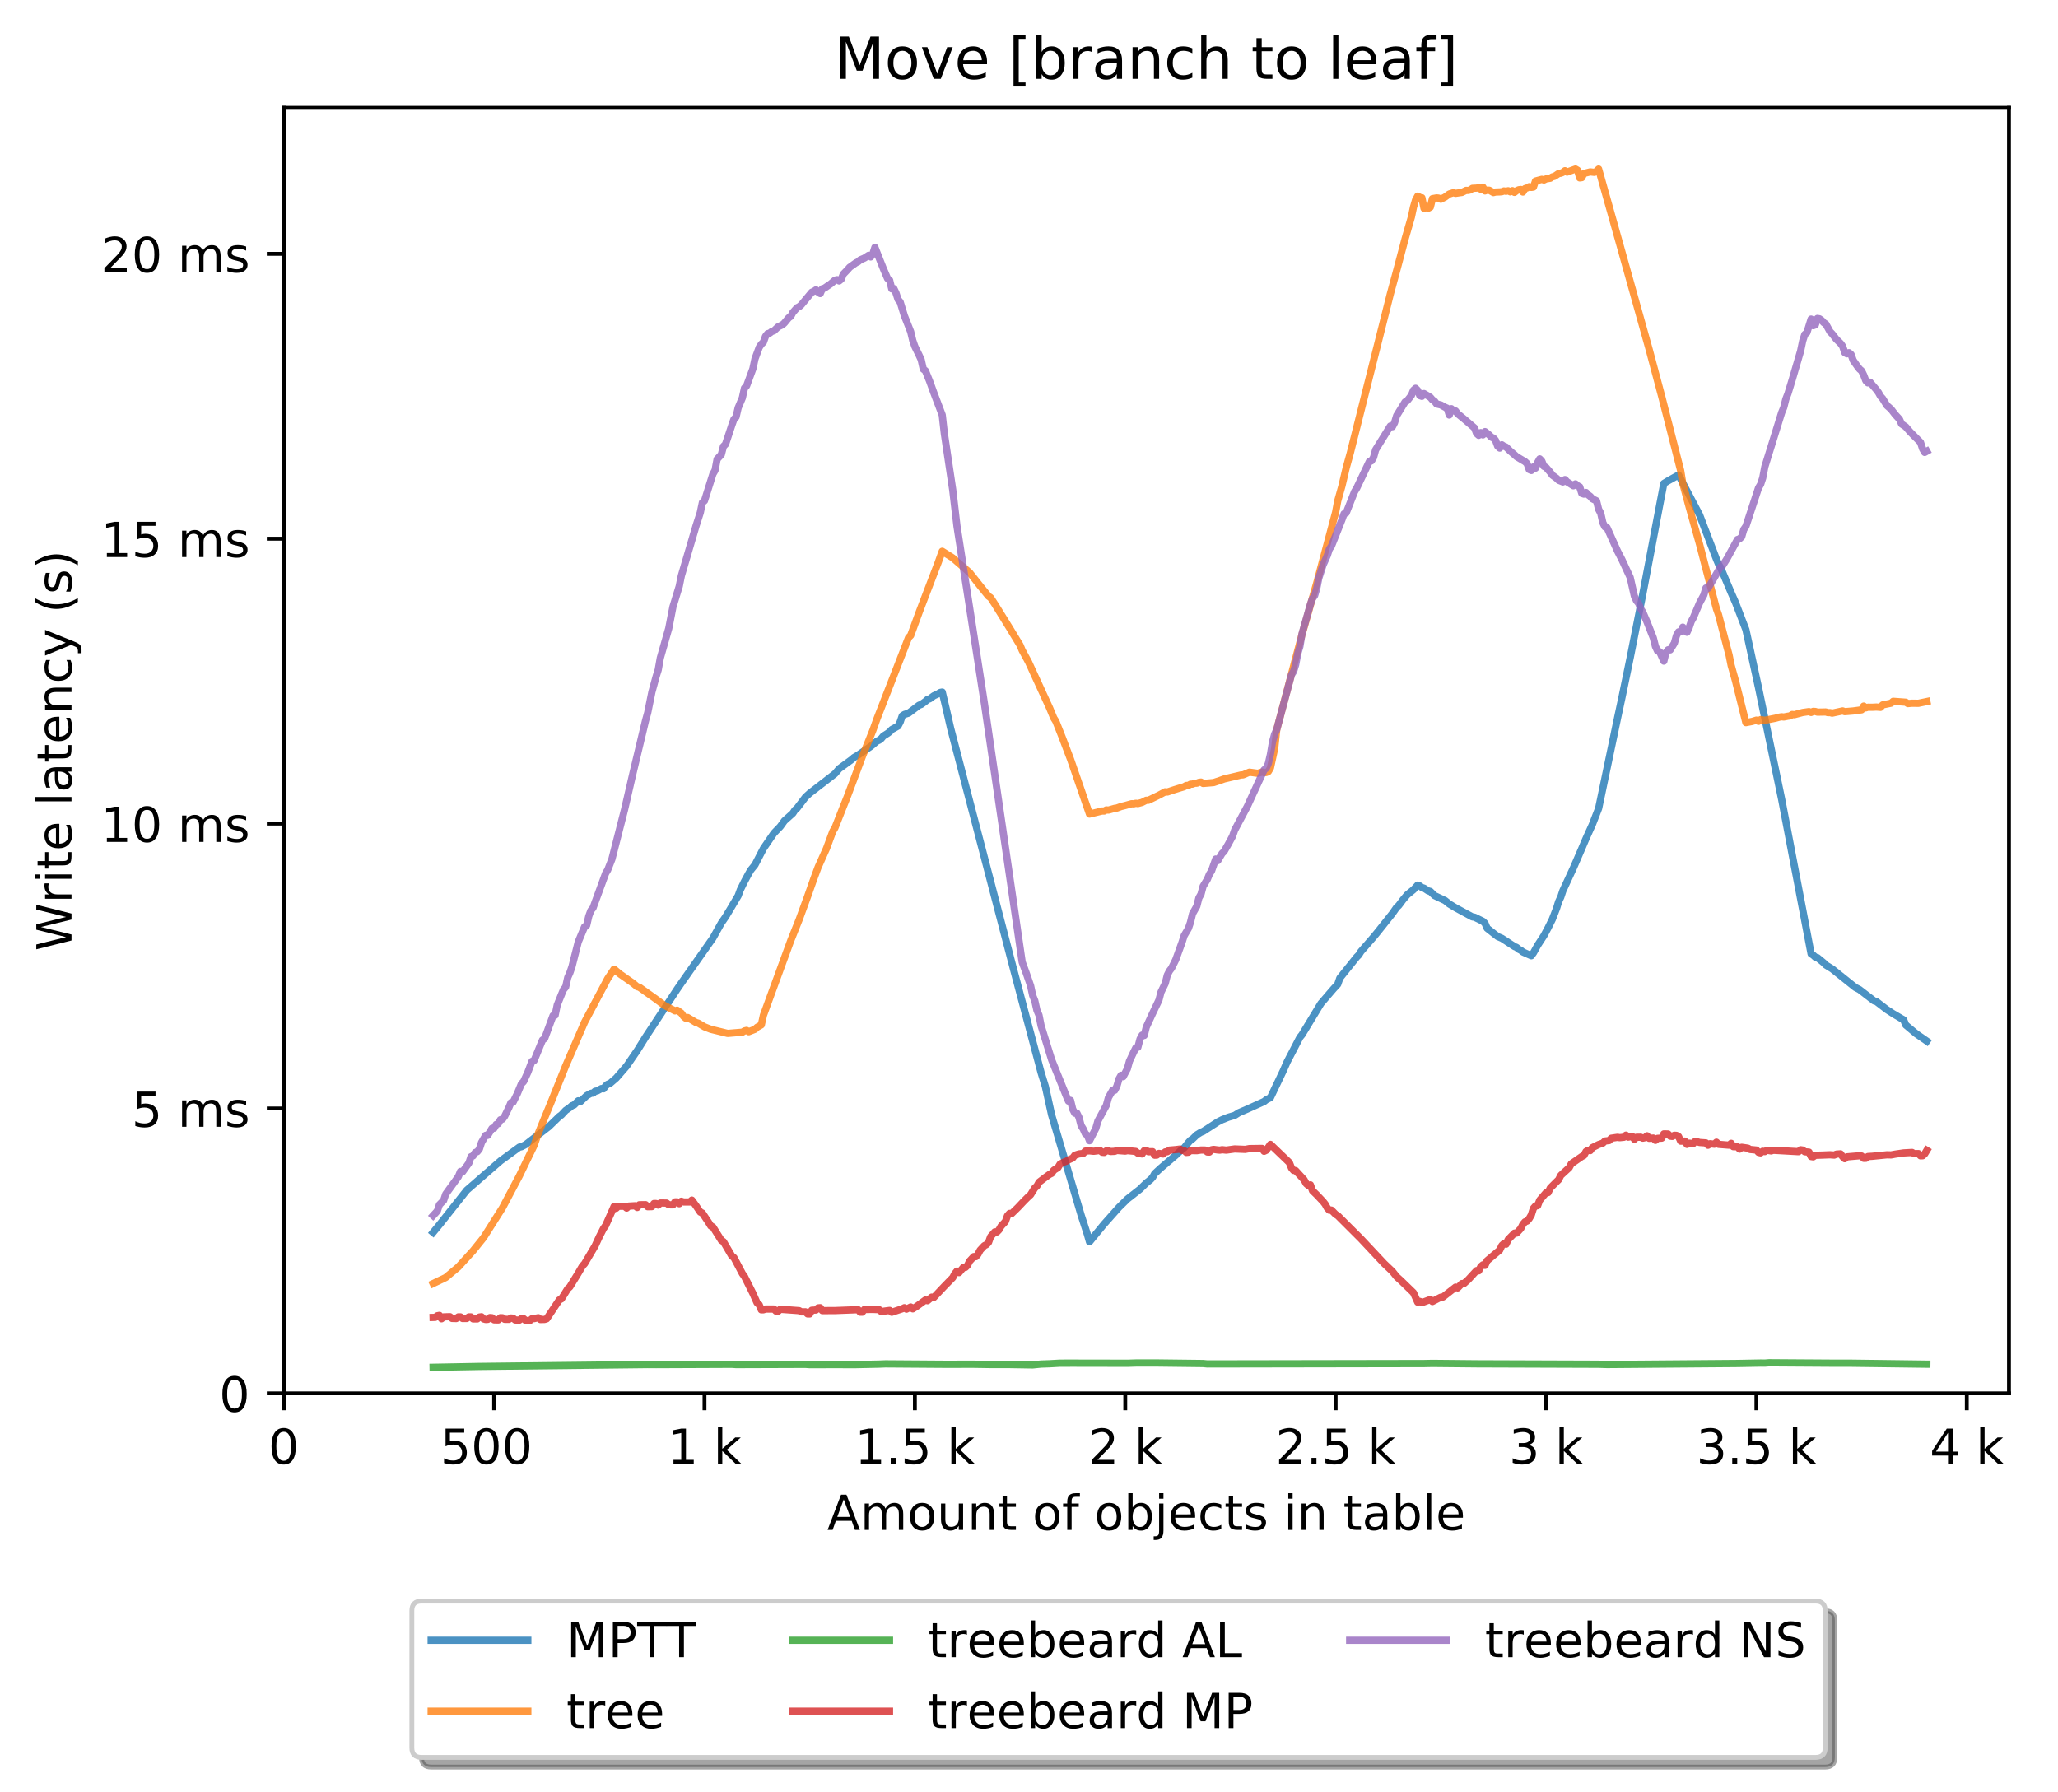 <?xml version="1.0" encoding="utf-8" standalone="no"?>
<!DOCTYPE svg PUBLIC "-//W3C//DTD SVG 1.1//EN"
  "http://www.w3.org/Graphics/SVG/1.1/DTD/svg11.dtd">
<!-- Created with matplotlib (http://matplotlib.org/) -->
<svg height="371pt" version="1.1" viewBox="0 0 426 371" width="426pt" xmlns="http://www.w3.org/2000/svg" xmlns:xlink="http://www.w3.org/1999/xlink">
 <defs>
  <style type="text/css">
*{stroke-linecap:butt;stroke-linejoin:round;}
  </style>
 </defs>
 <g id="figure_1">
  <g id="patch_1">
   <path d="M 0 371.002 
L 426.551 371.002 
L 426.551 0 
L 0 0 
z
" style="fill:#ffffff;"/>
  </g>
  <g id="axes_1">
   <g id="patch_2">
    <path d="M 58.731 288.43 
L 415.851 288.43 
L 415.851 22.318 
L 58.731 22.318 
z
" style="fill:#ffffff;"/>
   </g>
   <g id="matplotlib.axis_1">
    <g id="xtick_1">
     <g id="line2d_1">
      <defs>
       <path d="M 0 0 
L 0 3.5 
" id="mba23ac40eb" style="stroke:#000000;stroke-width:0.8;"/>
      </defs>
      <g>
       <use style="stroke:#000000;stroke-width:0.8;" x="58.731" xlink:href="#mba23ac40eb" y="288.43"/>
      </g>
     </g>
     <g id="text_1">
      <!-- 0 -->
      <defs>
       <path d="M 31.781 66.406 
Q 24.172 66.406 20.328 58.906 
Q 16.5 51.422 16.5 36.375 
Q 16.5 21.391 20.328 13.891 
Q 24.172 6.391 31.781 6.391 
Q 39.453 6.391 43.281 13.891 
Q 47.125 21.391 47.125 36.375 
Q 47.125 51.422 43.281 58.906 
Q 39.453 66.406 31.781 66.406 
z
M 31.781 74.219 
Q 44.047 74.219 50.516 64.516 
Q 56.984 54.828 56.984 36.375 
Q 56.984 17.969 50.516 8.266 
Q 44.047 -1.422 31.781 -1.422 
Q 19.531 -1.422 13.062 8.266 
Q 6.594 17.969 6.594 36.375 
Q 6.594 54.828 13.062 64.516 
Q 19.531 74.219 31.781 74.219 
z
" id="DejaVuSans-30"/>
      </defs>
      <g transform="translate(55.55 303.029)scale(0.1 -0.1)">
       <use xlink:href="#DejaVuSans-30"/>
      </g>
     </g>
    </g>
    <g id="xtick_2">
     <g id="line2d_2">
      <g>
       <use style="stroke:#000000;stroke-width:0.8;" x="102.28" xlink:href="#mba23ac40eb" y="288.43"/>
      </g>
     </g>
     <g id="text_2">
      <!-- 500  -->
      <defs>
       <path d="M 10.797 72.906 
L 49.516 72.906 
L 49.516 64.594 
L 19.828 64.594 
L 19.828 46.734 
Q 21.969 47.469 24.109 47.828 
Q 26.266 48.188 28.422 48.188 
Q 40.625 48.188 47.75 41.5 
Q 54.891 34.812 54.891 23.391 
Q 54.891 11.625 47.562 5.094 
Q 40.234 -1.422 26.906 -1.422 
Q 22.312 -1.422 17.547 -0.641 
Q 12.797 0.141 7.719 1.703 
L 7.719 11.625 
Q 12.109 9.234 16.797 8.062 
Q 21.484 6.891 26.703 6.891 
Q 35.156 6.891 40.078 11.328 
Q 45.016 15.766 45.016 23.391 
Q 45.016 31 40.078 35.438 
Q 35.156 39.891 26.703 39.891 
Q 22.75 39.891 18.812 39.016 
Q 14.891 38.141 10.797 36.281 
z
" id="DejaVuSans-35"/>
       <path id="DejaVuSans-20"/>
      </defs>
      <g transform="translate(91.147 303.029)scale(0.1 -0.1)">
       <use xlink:href="#DejaVuSans-35"/>
       <use x="63.623" xlink:href="#DejaVuSans-30"/>
       <use x="127.246" xlink:href="#DejaVuSans-30"/>
       <use x="190.869" xlink:href="#DejaVuSans-20"/>
      </g>
     </g>
    </g>
    <g id="xtick_3">
     <g id="line2d_3">
      <g>
       <use style="stroke:#000000;stroke-width:0.8;" x="145.828" xlink:href="#mba23ac40eb" y="288.43"/>
      </g>
     </g>
     <g id="text_3">
      <!-- 1 k -->
      <defs>
       <path d="M 12.406 8.297 
L 28.516 8.297 
L 28.516 63.922 
L 10.984 60.406 
L 10.984 69.391 
L 28.422 72.906 
L 38.281 72.906 
L 38.281 8.297 
L 54.391 8.297 
L 54.391 0 
L 12.406 0 
z
" id="DejaVuSans-31"/>
       <path d="M 9.078 75.984 
L 18.109 75.984 
L 18.109 31.109 
L 44.922 54.688 
L 56.391 54.688 
L 27.391 29.109 
L 57.625 0 
L 45.906 0 
L 18.109 26.703 
L 18.109 0 
L 9.078 0 
z
" id="DejaVuSans-6b"/>
      </defs>
      <g transform="translate(138.163 303.029)scale(0.1 -0.1)">
       <use xlink:href="#DejaVuSans-31"/>
       <use x="63.623" xlink:href="#DejaVuSans-20"/>
       <use x="95.41" xlink:href="#DejaVuSans-6b"/>
      </g>
     </g>
    </g>
    <g id="xtick_4">
     <g id="line2d_4">
      <g>
       <use style="stroke:#000000;stroke-width:0.8;" x="189.377" xlink:href="#mba23ac40eb" y="288.43"/>
      </g>
     </g>
     <g id="text_4">
      <!-- 1.5 k -->
      <defs>
       <path d="M 10.688 12.406 
L 21 12.406 
L 21 0 
L 10.688 0 
z
" id="DejaVuSans-2e"/>
      </defs>
      <g transform="translate(176.941 303.029)scale(0.1 -0.1)">
       <use xlink:href="#DejaVuSans-31"/>
       <use x="63.623" xlink:href="#DejaVuSans-2e"/>
       <use x="95.41" xlink:href="#DejaVuSans-35"/>
       <use x="159.033" xlink:href="#DejaVuSans-20"/>
       <use x="190.82" xlink:href="#DejaVuSans-6b"/>
      </g>
     </g>
    </g>
    <g id="xtick_5">
     <g id="line2d_5">
      <g>
       <use style="stroke:#000000;stroke-width:0.8;" x="232.926" xlink:href="#mba23ac40eb" y="288.43"/>
      </g>
     </g>
     <g id="text_5">
      <!-- 2 k -->
      <defs>
       <path d="M 19.188 8.297 
L 53.609 8.297 
L 53.609 0 
L 7.328 0 
L 7.328 8.297 
Q 12.938 14.109 22.625 23.891 
Q 32.328 33.688 34.812 36.531 
Q 39.547 41.844 41.422 45.531 
Q 43.312 49.219 43.312 52.781 
Q 43.312 58.594 39.234 62.25 
Q 35.156 65.922 28.609 65.922 
Q 23.969 65.922 18.812 64.312 
Q 13.672 62.703 7.812 59.422 
L 7.812 69.391 
Q 13.766 71.781 18.938 73 
Q 24.125 74.219 28.422 74.219 
Q 39.75 74.219 46.484 68.547 
Q 53.219 62.891 53.219 53.422 
Q 53.219 48.922 51.531 44.891 
Q 49.859 40.875 45.406 35.406 
Q 44.188 33.984 37.641 27.219 
Q 31.109 20.453 19.188 8.297 
z
" id="DejaVuSans-32"/>
      </defs>
      <g transform="translate(225.26 303.029)scale(0.1 -0.1)">
       <use xlink:href="#DejaVuSans-32"/>
       <use x="63.623" xlink:href="#DejaVuSans-20"/>
       <use x="95.41" xlink:href="#DejaVuSans-6b"/>
      </g>
     </g>
    </g>
    <g id="xtick_6">
     <g id="line2d_6">
      <g>
       <use style="stroke:#000000;stroke-width:0.8;" x="276.474" xlink:href="#mba23ac40eb" y="288.43"/>
      </g>
     </g>
     <g id="text_6">
      <!-- 2.5 k -->
      <g transform="translate(264.038 303.029)scale(0.1 -0.1)">
       <use xlink:href="#DejaVuSans-32"/>
       <use x="63.623" xlink:href="#DejaVuSans-2e"/>
       <use x="95.41" xlink:href="#DejaVuSans-35"/>
       <use x="159.033" xlink:href="#DejaVuSans-20"/>
       <use x="190.82" xlink:href="#DejaVuSans-6b"/>
      </g>
     </g>
    </g>
    <g id="xtick_7">
     <g id="line2d_7">
      <g>
       <use style="stroke:#000000;stroke-width:0.8;" x="320.023" xlink:href="#mba23ac40eb" y="288.43"/>
      </g>
     </g>
     <g id="text_7">
      <!-- 3 k -->
      <defs>
       <path d="M 40.578 39.312 
Q 47.656 37.797 51.625 33 
Q 55.609 28.219 55.609 21.188 
Q 55.609 10.406 48.188 4.484 
Q 40.766 -1.422 27.094 -1.422 
Q 22.516 -1.422 17.656 -0.516 
Q 12.797 0.391 7.625 2.203 
L 7.625 11.719 
Q 11.719 9.328 16.594 8.109 
Q 21.484 6.891 26.812 6.891 
Q 36.078 6.891 40.938 10.547 
Q 45.797 14.203 45.797 21.188 
Q 45.797 27.641 41.281 31.266 
Q 36.766 34.906 28.719 34.906 
L 20.219 34.906 
L 20.219 43.016 
L 29.109 43.016 
Q 36.375 43.016 40.234 45.922 
Q 44.094 48.828 44.094 54.297 
Q 44.094 59.906 40.109 62.906 
Q 36.141 65.922 28.719 65.922 
Q 24.656 65.922 20.016 65.031 
Q 15.375 64.156 9.812 62.312 
L 9.812 71.094 
Q 15.438 72.656 20.344 73.438 
Q 25.25 74.219 29.594 74.219 
Q 40.828 74.219 47.359 69.109 
Q 53.906 64.016 53.906 55.328 
Q 53.906 49.266 50.438 45.094 
Q 46.969 40.922 40.578 39.312 
z
" id="DejaVuSans-33"/>
      </defs>
      <g transform="translate(312.357 303.029)scale(0.1 -0.1)">
       <use xlink:href="#DejaVuSans-33"/>
       <use x="63.623" xlink:href="#DejaVuSans-20"/>
       <use x="95.41" xlink:href="#DejaVuSans-6b"/>
      </g>
     </g>
    </g>
    <g id="xtick_8">
     <g id="line2d_8">
      <g>
       <use style="stroke:#000000;stroke-width:0.8;" x="363.571" xlink:href="#mba23ac40eb" y="288.43"/>
      </g>
     </g>
     <g id="text_8">
      <!-- 3.5 k -->
      <g transform="translate(351.135 303.029)scale(0.1 -0.1)">
       <use xlink:href="#DejaVuSans-33"/>
       <use x="63.623" xlink:href="#DejaVuSans-2e"/>
       <use x="95.41" xlink:href="#DejaVuSans-35"/>
       <use x="159.033" xlink:href="#DejaVuSans-20"/>
       <use x="190.82" xlink:href="#DejaVuSans-6b"/>
      </g>
     </g>
    </g>
    <g id="xtick_9">
     <g id="line2d_9">
      <g>
       <use style="stroke:#000000;stroke-width:0.8;" x="407.12" xlink:href="#mba23ac40eb" y="288.43"/>
      </g>
     </g>
     <g id="text_9">
      <!-- 4 k -->
      <defs>
       <path d="M 37.797 64.312 
L 12.891 25.391 
L 37.797 25.391 
z
M 35.203 72.906 
L 47.609 72.906 
L 47.609 25.391 
L 58.016 25.391 
L 58.016 17.188 
L 47.609 17.188 
L 47.609 0 
L 37.797 0 
L 37.797 17.188 
L 4.891 17.188 
L 4.891 26.703 
z
" id="DejaVuSans-34"/>
      </defs>
      <g transform="translate(399.454 303.029)scale(0.1 -0.1)">
       <use xlink:href="#DejaVuSans-34"/>
       <use x="63.623" xlink:href="#DejaVuSans-20"/>
       <use x="95.41" xlink:href="#DejaVuSans-6b"/>
      </g>
     </g>
    </g>
    <g id="text_10">
     <!-- Amount of objects in table -->
     <defs>
      <path d="M 34.188 63.188 
L 20.797 26.906 
L 47.609 26.906 
z
M 28.609 72.906 
L 39.797 72.906 
L 67.578 0 
L 57.328 0 
L 50.688 18.703 
L 17.828 18.703 
L 11.188 0 
L 0.781 0 
z
" id="DejaVuSans-41"/>
      <path d="M 52 44.188 
Q 55.375 50.25 60.062 53.125 
Q 64.75 56 71.094 56 
Q 79.641 56 84.281 50.016 
Q 88.922 44.047 88.922 33.016 
L 88.922 0 
L 79.891 0 
L 79.891 32.719 
Q 79.891 40.578 77.094 44.375 
Q 74.312 48.188 68.609 48.188 
Q 61.625 48.188 57.562 43.547 
Q 53.516 38.922 53.516 30.906 
L 53.516 0 
L 44.484 0 
L 44.484 32.719 
Q 44.484 40.625 41.703 44.406 
Q 38.922 48.188 33.109 48.188 
Q 26.219 48.188 22.156 43.531 
Q 18.109 38.875 18.109 30.906 
L 18.109 0 
L 9.078 0 
L 9.078 54.688 
L 18.109 54.688 
L 18.109 46.188 
Q 21.188 51.219 25.484 53.609 
Q 29.781 56 35.688 56 
Q 41.656 56 45.828 52.969 
Q 50 49.953 52 44.188 
z
" id="DejaVuSans-6d"/>
      <path d="M 30.609 48.391 
Q 23.391 48.391 19.188 42.75 
Q 14.984 37.109 14.984 27.297 
Q 14.984 17.484 19.156 11.844 
Q 23.344 6.203 30.609 6.203 
Q 37.797 6.203 41.984 11.859 
Q 46.188 17.531 46.188 27.297 
Q 46.188 37.016 41.984 42.703 
Q 37.797 48.391 30.609 48.391 
z
M 30.609 56 
Q 42.328 56 49.016 48.375 
Q 55.719 40.766 55.719 27.297 
Q 55.719 13.875 49.016 6.219 
Q 42.328 -1.422 30.609 -1.422 
Q 18.844 -1.422 12.172 6.219 
Q 5.516 13.875 5.516 27.297 
Q 5.516 40.766 12.172 48.375 
Q 18.844 56 30.609 56 
z
" id="DejaVuSans-6f"/>
      <path d="M 8.5 21.578 
L 8.5 54.688 
L 17.484 54.688 
L 17.484 21.922 
Q 17.484 14.156 20.5 10.266 
Q 23.531 6.391 29.594 6.391 
Q 36.859 6.391 41.078 11.031 
Q 45.312 15.672 45.312 23.688 
L 45.312 54.688 
L 54.297 54.688 
L 54.297 0 
L 45.312 0 
L 45.312 8.406 
Q 42.047 3.422 37.719 1 
Q 33.406 -1.422 27.688 -1.422 
Q 18.266 -1.422 13.375 4.438 
Q 8.5 10.297 8.5 21.578 
z
M 31.109 56 
z
" id="DejaVuSans-75"/>
      <path d="M 54.891 33.016 
L 54.891 0 
L 45.906 0 
L 45.906 32.719 
Q 45.906 40.484 42.875 44.328 
Q 39.844 48.188 33.797 48.188 
Q 26.516 48.188 22.312 43.547 
Q 18.109 38.922 18.109 30.906 
L 18.109 0 
L 9.078 0 
L 9.078 54.688 
L 18.109 54.688 
L 18.109 46.188 
Q 21.344 51.125 25.703 53.562 
Q 30.078 56 35.797 56 
Q 45.219 56 50.047 50.172 
Q 54.891 44.344 54.891 33.016 
z
" id="DejaVuSans-6e"/>
      <path d="M 18.312 70.219 
L 18.312 54.688 
L 36.812 54.688 
L 36.812 47.703 
L 18.312 47.703 
L 18.312 18.016 
Q 18.312 11.328 20.141 9.422 
Q 21.969 7.516 27.594 7.516 
L 36.812 7.516 
L 36.812 0 
L 27.594 0 
Q 17.188 0 13.234 3.875 
Q 9.281 7.766 9.281 18.016 
L 9.281 47.703 
L 2.688 47.703 
L 2.688 54.688 
L 9.281 54.688 
L 9.281 70.219 
z
" id="DejaVuSans-74"/>
      <path d="M 37.109 75.984 
L 37.109 68.5 
L 28.516 68.5 
Q 23.688 68.5 21.797 66.547 
Q 19.922 64.594 19.922 59.516 
L 19.922 54.688 
L 34.719 54.688 
L 34.719 47.703 
L 19.922 47.703 
L 19.922 0 
L 10.891 0 
L 10.891 47.703 
L 2.297 47.703 
L 2.297 54.688 
L 10.891 54.688 
L 10.891 58.5 
Q 10.891 67.625 15.141 71.797 
Q 19.391 75.984 28.609 75.984 
z
" id="DejaVuSans-66"/>
      <path d="M 48.688 27.297 
Q 48.688 37.203 44.609 42.844 
Q 40.531 48.484 33.406 48.484 
Q 26.266 48.484 22.188 42.844 
Q 18.109 37.203 18.109 27.297 
Q 18.109 17.391 22.188 11.75 
Q 26.266 6.109 33.406 6.109 
Q 40.531 6.109 44.609 11.75 
Q 48.688 17.391 48.688 27.297 
z
M 18.109 46.391 
Q 20.953 51.266 25.266 53.625 
Q 29.594 56 35.594 56 
Q 45.562 56 51.781 48.094 
Q 58.016 40.188 58.016 27.297 
Q 58.016 14.406 51.781 6.484 
Q 45.562 -1.422 35.594 -1.422 
Q 29.594 -1.422 25.266 0.953 
Q 20.953 3.328 18.109 8.203 
L 18.109 0 
L 9.078 0 
L 9.078 75.984 
L 18.109 75.984 
z
" id="DejaVuSans-62"/>
      <path d="M 9.422 54.688 
L 18.406 54.688 
L 18.406 -0.984 
Q 18.406 -11.422 14.422 -16.109 
Q 10.453 -20.797 1.609 -20.797 
L -1.812 -20.797 
L -1.812 -13.188 
L 0.594 -13.188 
Q 5.719 -13.188 7.562 -10.812 
Q 9.422 -8.453 9.422 -0.984 
z
M 9.422 75.984 
L 18.406 75.984 
L 18.406 64.594 
L 9.422 64.594 
z
" id="DejaVuSans-6a"/>
      <path d="M 56.203 29.594 
L 56.203 25.203 
L 14.891 25.203 
Q 15.484 15.922 20.484 11.062 
Q 25.484 6.203 34.422 6.203 
Q 39.594 6.203 44.453 7.469 
Q 49.312 8.734 54.109 11.281 
L 54.109 2.781 
Q 49.266 0.734 44.188 -0.344 
Q 39.109 -1.422 33.891 -1.422 
Q 20.797 -1.422 13.156 6.188 
Q 5.516 13.812 5.516 26.812 
Q 5.516 40.234 12.766 48.109 
Q 20.016 56 32.328 56 
Q 43.359 56 49.781 48.891 
Q 56.203 41.797 56.203 29.594 
z
M 47.219 32.234 
Q 47.125 39.594 43.094 43.984 
Q 39.062 48.391 32.422 48.391 
Q 24.906 48.391 20.391 44.141 
Q 15.875 39.891 15.188 32.172 
z
" id="DejaVuSans-65"/>
      <path d="M 48.781 52.594 
L 48.781 44.188 
Q 44.969 46.297 41.141 47.344 
Q 37.312 48.391 33.406 48.391 
Q 24.656 48.391 19.812 42.844 
Q 14.984 37.312 14.984 27.297 
Q 14.984 17.281 19.812 11.734 
Q 24.656 6.203 33.406 6.203 
Q 37.312 6.203 41.141 7.25 
Q 44.969 8.297 48.781 10.406 
L 48.781 2.094 
Q 45.016 0.344 40.984 -0.531 
Q 36.969 -1.422 32.422 -1.422 
Q 20.062 -1.422 12.781 6.344 
Q 5.516 14.109 5.516 27.297 
Q 5.516 40.672 12.859 48.328 
Q 20.219 56 33.016 56 
Q 37.156 56 41.109 55.141 
Q 45.062 54.297 48.781 52.594 
z
" id="DejaVuSans-63"/>
      <path d="M 44.281 53.078 
L 44.281 44.578 
Q 40.484 46.531 36.375 47.5 
Q 32.281 48.484 27.875 48.484 
Q 21.188 48.484 17.844 46.438 
Q 14.5 44.391 14.5 40.281 
Q 14.5 37.156 16.891 35.375 
Q 19.281 33.594 26.516 31.984 
L 29.594 31.297 
Q 39.156 29.25 43.188 25.516 
Q 47.219 21.781 47.219 15.094 
Q 47.219 7.469 41.188 3.016 
Q 35.156 -1.422 24.609 -1.422 
Q 20.219 -1.422 15.453 -0.562 
Q 10.688 0.297 5.422 2 
L 5.422 11.281 
Q 10.406 8.688 15.234 7.391 
Q 20.062 6.109 24.812 6.109 
Q 31.156 6.109 34.562 8.281 
Q 37.984 10.453 37.984 14.406 
Q 37.984 18.062 35.516 20.016 
Q 33.062 21.969 24.703 23.781 
L 21.578 24.516 
Q 13.234 26.266 9.516 29.906 
Q 5.812 33.547 5.812 39.891 
Q 5.812 47.609 11.281 51.797 
Q 16.75 56 26.812 56 
Q 31.781 56 36.172 55.266 
Q 40.578 54.547 44.281 53.078 
z
" id="DejaVuSans-73"/>
      <path d="M 9.422 54.688 
L 18.406 54.688 
L 18.406 0 
L 9.422 0 
z
M 9.422 75.984 
L 18.406 75.984 
L 18.406 64.594 
L 9.422 64.594 
z
" id="DejaVuSans-69"/>
      <path d="M 34.281 27.484 
Q 23.391 27.484 19.188 25 
Q 14.984 22.516 14.984 16.5 
Q 14.984 11.719 18.141 8.906 
Q 21.297 6.109 26.703 6.109 
Q 34.188 6.109 38.703 11.406 
Q 43.219 16.703 43.219 25.484 
L 43.219 27.484 
z
M 52.203 31.203 
L 52.203 0 
L 43.219 0 
L 43.219 8.297 
Q 40.141 3.328 35.547 0.953 
Q 30.953 -1.422 24.312 -1.422 
Q 15.922 -1.422 10.953 3.297 
Q 6 8.016 6 15.922 
Q 6 25.141 12.172 29.828 
Q 18.359 34.516 30.609 34.516 
L 43.219 34.516 
L 43.219 35.406 
Q 43.219 41.609 39.141 45 
Q 35.062 48.391 27.688 48.391 
Q 23 48.391 18.547 47.266 
Q 14.109 46.141 10.016 43.891 
L 10.016 52.203 
Q 14.938 54.109 19.578 55.047 
Q 24.219 56 28.609 56 
Q 40.484 56 46.344 49.844 
Q 52.203 43.703 52.203 31.203 
z
" id="DejaVuSans-61"/>
      <path d="M 9.422 75.984 
L 18.406 75.984 
L 18.406 0 
L 9.422 0 
z
" id="DejaVuSans-6c"/>
     </defs>
     <g transform="translate(171.233 316.707)scale(0.1 -0.1)">
      <use xlink:href="#DejaVuSans-41"/>
      <use x="68.408" xlink:href="#DejaVuSans-6d"/>
      <use x="165.82" xlink:href="#DejaVuSans-6f"/>
      <use x="227.002" xlink:href="#DejaVuSans-75"/>
      <use x="290.381" xlink:href="#DejaVuSans-6e"/>
      <use x="353.76" xlink:href="#DejaVuSans-74"/>
      <use x="392.969" xlink:href="#DejaVuSans-20"/>
      <use x="424.756" xlink:href="#DejaVuSans-6f"/>
      <use x="485.938" xlink:href="#DejaVuSans-66"/>
      <use x="521.143" xlink:href="#DejaVuSans-20"/>
      <use x="552.93" xlink:href="#DejaVuSans-6f"/>
      <use x="614.111" xlink:href="#DejaVuSans-62"/>
      <use x="677.588" xlink:href="#DejaVuSans-6a"/>
      <use x="705.371" xlink:href="#DejaVuSans-65"/>
      <use x="766.895" xlink:href="#DejaVuSans-63"/>
      <use x="821.875" xlink:href="#DejaVuSans-74"/>
      <use x="861.084" xlink:href="#DejaVuSans-73"/>
      <use x="913.184" xlink:href="#DejaVuSans-20"/>
      <use x="944.971" xlink:href="#DejaVuSans-69"/>
      <use x="972.754" xlink:href="#DejaVuSans-6e"/>
      <use x="1036.133" xlink:href="#DejaVuSans-20"/>
      <use x="1067.92" xlink:href="#DejaVuSans-74"/>
      <use x="1107.129" xlink:href="#DejaVuSans-61"/>
      <use x="1168.408" xlink:href="#DejaVuSans-62"/>
      <use x="1231.885" xlink:href="#DejaVuSans-6c"/>
      <use x="1259.668" xlink:href="#DejaVuSans-65"/>
     </g>
    </g>
   </g>
   <g id="matplotlib.axis_2">
    <g id="ytick_1">
     <g id="line2d_10">
      <defs>
       <path d="M 0 0 
L -3.5 0 
" id="m2c98d6085d" style="stroke:#000000;stroke-width:0.8;"/>
      </defs>
      <g>
       <use style="stroke:#000000;stroke-width:0.8;" x="58.731" xlink:href="#m2c98d6085d" y="288.43"/>
      </g>
     </g>
     <g id="text_11">
      <!-- 0 -->
      <g transform="translate(45.369 292.229)scale(0.1 -0.1)">
       <use xlink:href="#DejaVuSans-30"/>
      </g>
     </g>
    </g>
    <g id="ytick_2">
     <g id="line2d_11">
      <g>
       <use style="stroke:#000000;stroke-width:0.8;" x="58.731" xlink:href="#m2c98d6085d" y="229.459"/>
      </g>
     </g>
     <g id="text_12">
      <!-- 5 ms -->
      <g transform="translate(27.241 233.258)scale(0.1 -0.1)">
       <use xlink:href="#DejaVuSans-35"/>
       <use x="63.623" xlink:href="#DejaVuSans-20"/>
       <use x="95.41" xlink:href="#DejaVuSans-6d"/>
       <use x="192.822" xlink:href="#DejaVuSans-73"/>
      </g>
     </g>
    </g>
    <g id="ytick_3">
     <g id="line2d_12">
      <g>
       <use style="stroke:#000000;stroke-width:0.8;" x="58.731" xlink:href="#m2c98d6085d" y="170.487"/>
      </g>
     </g>
     <g id="text_13">
      <!-- 10 ms -->
      <g transform="translate(20.878 174.286)scale(0.1 -0.1)">
       <use xlink:href="#DejaVuSans-31"/>
       <use x="63.623" xlink:href="#DejaVuSans-30"/>
       <use x="127.246" xlink:href="#DejaVuSans-20"/>
       <use x="159.033" xlink:href="#DejaVuSans-6d"/>
       <use x="256.445" xlink:href="#DejaVuSans-73"/>
      </g>
     </g>
    </g>
    <g id="ytick_4">
     <g id="line2d_13">
      <g>
       <use style="stroke:#000000;stroke-width:0.8;" x="58.731" xlink:href="#m2c98d6085d" y="111.515"/>
      </g>
     </g>
     <g id="text_14">
      <!-- 15 ms -->
      <g transform="translate(20.878 115.315)scale(0.1 -0.1)">
       <use xlink:href="#DejaVuSans-31"/>
       <use x="63.623" xlink:href="#DejaVuSans-35"/>
       <use x="127.246" xlink:href="#DejaVuSans-20"/>
       <use x="159.033" xlink:href="#DejaVuSans-6d"/>
       <use x="256.445" xlink:href="#DejaVuSans-73"/>
      </g>
     </g>
    </g>
    <g id="ytick_5">
     <g id="line2d_14">
      <g>
       <use style="stroke:#000000;stroke-width:0.8;" x="58.731" xlink:href="#m2c98d6085d" y="52.544"/>
      </g>
     </g>
     <g id="text_15">
      <!-- 20 ms -->
      <g transform="translate(20.878 56.343)scale(0.1 -0.1)">
       <use xlink:href="#DejaVuSans-32"/>
       <use x="63.623" xlink:href="#DejaVuSans-30"/>
       <use x="127.246" xlink:href="#DejaVuSans-20"/>
       <use x="159.033" xlink:href="#DejaVuSans-6d"/>
       <use x="256.445" xlink:href="#DejaVuSans-73"/>
      </g>
     </g>
    </g>
    <g id="text_16">
     <!-- Write latency (s) -->
     <defs>
      <path d="M 3.328 72.906 
L 13.281 72.906 
L 28.609 11.281 
L 43.891 72.906 
L 54.984 72.906 
L 70.312 11.281 
L 85.594 72.906 
L 95.609 72.906 
L 77.297 0 
L 64.891 0 
L 49.516 63.281 
L 33.984 0 
L 21.578 0 
z
" id="DejaVuSans-57"/>
      <path d="M 41.109 46.297 
Q 39.594 47.172 37.812 47.578 
Q 36.031 48 33.891 48 
Q 26.266 48 22.188 43.047 
Q 18.109 38.094 18.109 28.812 
L 18.109 0 
L 9.078 0 
L 9.078 54.688 
L 18.109 54.688 
L 18.109 46.188 
Q 20.953 51.172 25.484 53.578 
Q 30.031 56 36.531 56 
Q 37.453 56 38.578 55.875 
Q 39.703 55.766 41.062 55.516 
z
" id="DejaVuSans-72"/>
      <path d="M 32.172 -5.078 
Q 28.375 -14.844 24.75 -17.812 
Q 21.141 -20.797 15.094 -20.797 
L 7.906 -20.797 
L 7.906 -13.281 
L 13.188 -13.281 
Q 16.891 -13.281 18.938 -11.516 
Q 21 -9.766 23.484 -3.219 
L 25.094 0.875 
L 2.984 54.688 
L 12.5 54.688 
L 29.594 11.922 
L 46.688 54.688 
L 56.203 54.688 
z
" id="DejaVuSans-79"/>
      <path d="M 31 75.875 
Q 24.469 64.656 21.281 53.656 
Q 18.109 42.672 18.109 31.391 
Q 18.109 20.125 21.312 9.062 
Q 24.516 -2 31 -13.188 
L 23.188 -13.188 
Q 15.875 -1.703 12.234 9.375 
Q 8.594 20.453 8.594 31.391 
Q 8.594 42.281 12.203 53.312 
Q 15.828 64.359 23.188 75.875 
z
" id="DejaVuSans-28"/>
      <path d="M 8.016 75.875 
L 15.828 75.875 
Q 23.141 64.359 26.781 53.312 
Q 30.422 42.281 30.422 31.391 
Q 30.422 20.453 26.781 9.375 
Q 23.141 -1.703 15.828 -13.188 
L 8.016 -13.188 
Q 14.5 -2 17.703 9.062 
Q 20.906 20.125 20.906 31.391 
Q 20.906 42.672 17.703 53.656 
Q 14.5 64.656 8.016 75.875 
z
" id="DejaVuSans-29"/>
     </defs>
     <g transform="translate(14.798 196.848)rotate(-90)scale(0.1 -0.1)">
      <use xlink:href="#DejaVuSans-57"/>
      <use x="98.814" xlink:href="#DejaVuSans-72"/>
      <use x="139.928" xlink:href="#DejaVuSans-69"/>
      <use x="167.711" xlink:href="#DejaVuSans-74"/>
      <use x="206.92" xlink:href="#DejaVuSans-65"/>
      <use x="268.443" xlink:href="#DejaVuSans-20"/>
      <use x="300.23" xlink:href="#DejaVuSans-6c"/>
      <use x="328.014" xlink:href="#DejaVuSans-61"/>
      <use x="389.293" xlink:href="#DejaVuSans-74"/>
      <use x="428.502" xlink:href="#DejaVuSans-65"/>
      <use x="490.025" xlink:href="#DejaVuSans-6e"/>
      <use x="553.404" xlink:href="#DejaVuSans-63"/>
      <use x="608.385" xlink:href="#DejaVuSans-79"/>
      <use x="667.564" xlink:href="#DejaVuSans-20"/>
      <use x="699.352" xlink:href="#DejaVuSans-28"/>
      <use x="738.365" xlink:href="#DejaVuSans-73"/>
      <use x="790.465" xlink:href="#DejaVuSans-29"/>
     </g>
    </g>
   </g>
   <g id="line2d_15">
    <path clip-path="url(#pffe8f6207f)" d="M 89.651 255.127 
L 90.957 253.541 
L 96.619 246.386 
L 103.586 240.32 
L 107.506 237.465 
L 107.941 237.39 
L 108.812 236.935 
L 113.602 233.225 
L 115.78 231.114 
L 116.215 230.811 
L 117.086 229.876 
L 117.957 229.267 
L 118.393 228.885 
L 118.828 228.734 
L 119.699 227.878 
L 120.135 228.041 
L 121.441 226.809 
L 122.312 226.326 
L 122.748 226.285 
L 123.183 225.902 
L 123.619 225.826 
L 124.49 225.344 
L 124.925 225.4 
L 125.361 224.791 
L 125.796 224.442 
L 126.232 224.304 
L 127.538 223.183 
L 129.715 220.681 
L 131.022 218.757 
L 131.893 217.494 
L 133.635 214.687 
L 140.167 204.767 
L 141.038 203.499 
L 142.344 201.638 
L 147.57 194.195 
L 149.312 191.072 
L 150.183 189.817 
L 151.054 188.368 
L 152.796 185.423 
L 153.232 184.227 
L 154.103 182.459 
L 154.974 180.84 
L 155.409 180.102 
L 156.28 179.028 
L 158.022 175.653 
L 160.199 172.468 
L 161.506 171.111 
L 162.377 169.912 
L 164.119 168.348 
L 164.554 167.682 
L 164.99 167.298 
L 166.732 165.001 
L 167.603 164.206 
L 172.828 160.168 
L 173.699 159.138 
L 176.312 157.222 
L 176.748 156.828 
L 177.619 156.305 
L 180.232 154.517 
L 181.538 153.419 
L 181.974 153.232 
L 182.409 152.904 
L 182.845 152.377 
L 183.716 151.825 
L 184.151 151.507 
L 184.587 151.02 
L 185.893 150.297 
L 186.329 149.464 
L 186.764 148.187 
L 187.2 147.9 
L 188.07 147.629 
L 190.248 145.982 
L 190.683 145.829 
L 191.554 145.197 
L 191.99 144.796 
L 192.425 144.673 
L 193.296 144.029 
L 194.167 143.634 
L 194.603 143.343 
L 195.038 143.263 
L 195.909 146.943 
L 196.78 150.765 
L 209.845 200.821 
L 215.506 222.062 
L 216.377 224.892 
L 217.684 230.82 
L 223.78 251.505 
L 225.087 255.544 
L 225.522 257.073 
L 228.571 253.356 
L 231.619 249.929 
L 233.361 248.216 
L 235.974 246.167 
L 237.28 244.887 
L 238.151 244.189 
L 238.587 243.727 
L 239.022 242.948 
L 240.329 241.748 
L 243.377 239.148 
L 244.684 237.912 
L 245.119 237.614 
L 245.99 236.532 
L 246.426 236.043 
L 246.861 235.765 
L 247.732 234.92 
L 248.603 234.379 
L 249.038 234.218 
L 252.087 232.244 
L 252.958 231.8 
L 254.264 231.283 
L 255.571 230.899 
L 256.442 230.347 
L 258.184 229.6 
L 261.668 228.026 
L 262.103 227.671 
L 262.974 227.23 
L 265.587 221.749 
L 266.458 219.768 
L 267.764 217.264 
L 269.071 214.736 
L 269.506 214.201 
L 273.426 207.732 
L 276.039 204.697 
L 276.91 203.756 
L 277.345 202.474 
L 278.651 200.839 
L 280.829 198.12 
L 281.264 197.683 
L 281.7 196.98 
L 284.313 193.978 
L 285.184 192.917 
L 288.232 189.088 
L 289.103 187.834 
L 289.539 187.438 
L 290.41 186.265 
L 291.281 185.231 
L 292.587 184.172 
L 293.458 183.223 
L 293.893 183.389 
L 294.329 183.731 
L 294.764 183.857 
L 295.635 184.43 
L 296.071 184.534 
L 296.942 185.394 
L 299.119 186.421 
L 299.99 187.131 
L 301.297 187.921 
L 304.781 189.811 
L 305.216 189.864 
L 306.958 190.718 
L 307.394 191.144 
L 307.829 192.154 
L 310.006 193.866 
L 310.877 194.237 
L 313.49 195.945 
L 313.926 196.121 
L 314.361 196.502 
L 314.797 196.715 
L 315.232 197.071 
L 316.974 197.845 
L 317.41 197.259 
L 318.281 195.691 
L 319.587 193.68 
L 320.458 192.054 
L 321.329 190.296 
L 322.2 188.053 
L 322.636 186.638 
L 323.071 185.714 
L 323.507 184.393 
L 325.684 179.676 
L 327.426 175.641 
L 328.297 173.591 
L 329.603 170.708 
L 330.91 167.349 
L 334.829 148.64 
L 335.7 144.576 
L 337.442 136.171 
L 340.055 122.964 
L 343.539 104.598 
L 344.41 100.076 
L 345.281 99.544 
L 347.458 98.329 
L 351.813 106.607 
L 355.297 115.752 
L 355.732 116.797 
L 356.168 117.52 
L 358.345 122.697 
L 359.216 124.679 
L 361.394 130.347 
L 364.007 142.35 
L 364.878 146.568 
L 368.797 165.464 
L 374.894 197.461 
L 375.329 197.731 
L 375.765 198.139 
L 376.2 198.244 
L 377.507 199.318 
L 377.942 199.763 
L 379.249 200.573 
L 384.039 204.407 
L 384.91 204.86 
L 387.958 207.211 
L 388.394 207.321 
L 390.571 208.996 
L 391.878 209.848 
L 394.055 211.129 
L 394.491 212.188 
L 396.668 214.012 
L 398.846 215.52 
L 398.846 215.52 
" style="fill:none;opacity:0.8;stroke:#1f77b4;stroke-linecap:square;stroke-width:1.5;"/>
   </g>
   <g id="line2d_16">
    <path clip-path="url(#pffe8f6207f)" d="M 89.651 265.703 
L 92.264 264.458 
L 94.877 262.268 
L 97.925 258.912 
L 100.102 256.203 
L 104.022 250.006 
L 107.506 243.42 
L 110.554 237.12 
L 111.425 234.606 
L 114.038 228.241 
L 117.086 220.66 
L 121.006 211.597 
L 125.796 202.581 
L 127.102 200.625 
L 128.409 201.698 
L 131.022 203.53 
L 131.893 204.261 
L 132.328 204.366 
L 135.812 206.849 
L 137.554 208.143 
L 139.732 209.269 
L 140.167 209.117 
L 141.038 209.731 
L 141.474 210.378 
L 141.909 210.756 
L 142.344 210.631 
L 144.086 211.681 
L 144.522 211.795 
L 145.828 212.567 
L 147.135 213.074 
L 150.619 213.926 
L 153.667 213.674 
L 154.103 213.409 
L 154.538 213.303 
L 154.974 213.577 
L 156.28 213.068 
L 156.716 212.65 
L 157.586 212.16 
L 158.022 210.173 
L 163.683 194.703 
L 165.425 190.352 
L 167.167 185.583 
L 168.474 181.867 
L 169.345 179.517 
L 171.087 175.622 
L 172.393 172.082 
L 172.828 171.373 
L 174.57 166.95 
L 175.441 164.769 
L 178.49 156.644 
L 180.667 151.228 
L 181.538 148.783 
L 188.07 131.977 
L 188.506 131.546 
L 190.248 126.78 
L 191.554 123.354 
L 192.861 119.946 
L 194.167 116.537 
L 195.038 114.119 
L 197.216 115.49 
L 200.7 118.53 
L 202.006 120.177 
L 202.877 121.285 
L 204.619 123.427 
L 205.054 123.721 
L 205.925 125.065 
L 208.974 129.994 
L 211.151 133.579 
L 211.587 134.625 
L 212.893 137.03 
L 217.248 146.525 
L 218.119 148.624 
L 218.554 149.31 
L 219.861 152.601 
L 221.603 157.191 
L 225.522 168.517 
L 228.135 167.883 
L 228.571 167.892 
L 229.006 167.656 
L 229.442 167.698 
L 230.748 167.331 
L 231.184 167.274 
L 232.055 166.957 
L 232.926 166.745 
L 234.232 166.376 
L 234.667 166.396 
L 235.103 166.286 
L 235.538 166.341 
L 236.409 166.102 
L 237.28 165.658 
L 237.716 165.663 
L 238.587 165.246 
L 239.893 164.612 
L 241.2 163.907 
L 241.635 163.957 
L 242.942 163.521 
L 245.119 162.849 
L 245.555 162.597 
L 245.99 162.582 
L 246.426 162.336 
L 246.861 162.318 
L 247.297 162.126 
L 247.732 162.133 
L 248.168 161.954 
L 248.603 161.896 
L 249.038 162.182 
L 251.216 161.998 
L 252.522 161.563 
L 253.393 161.249 
L 256.877 160.428 
L 257.313 160.401 
L 258.619 159.847 
L 260.361 160.082 
L 261.232 159.815 
L 261.668 159.936 
L 262.103 159.918 
L 262.539 159.713 
L 262.974 158.983 
L 263.845 154.974 
L 264.28 151.049 
L 269.506 131.358 
L 272.555 120.698 
L 276.474 106.027 
L 276.91 103.68 
L 277.781 100.58 
L 278.651 96.879 
L 279.522 93.726 
L 287.797 60.835 
L 289.103 56.02 
L 290.845 49.455 
L 292.152 44.926 
L 292.587 42.871 
L 293.023 41.392 
L 293.458 40.595 
L 293.893 40.854 
L 294.329 40.935 
L 294.764 43.122 
L 295.2 42.984 
L 295.635 43.118 
L 296.071 42.881 
L 296.506 41.125 
L 297.377 40.97 
L 297.813 41.016 
L 298.248 41.24 
L 299.119 40.792 
L 299.99 40.163 
L 300.861 39.888 
L 301.297 40.026 
L 302.168 39.894 
L 302.603 39.841 
L 303.474 39.409 
L 303.91 39.421 
L 304.345 39.31 
L 304.781 38.983 
L 305.652 38.943 
L 306.087 38.846 
L 306.523 39.181 
L 306.958 38.732 
L 307.394 39.525 
L 307.829 39.355 
L 308.265 39.372 
L 309.135 39.864 
L 309.571 39.754 
L 310.442 39.722 
L 310.877 39.687 
L 311.313 39.518 
L 311.748 39.601 
L 312.184 39.484 
L 312.619 39.713 
L 313.055 39.461 
L 313.49 39.824 
L 313.926 39.481 
L 314.361 39.285 
L 314.797 39.221 
L 315.232 39.748 
L 315.668 39.035 
L 316.103 38.9 
L 316.539 38.648 
L 316.974 38.792 
L 317.41 38.724 
L 317.845 37.468 
L 319.152 37.119 
L 319.587 37.26 
L 320.023 37.033 
L 320.894 36.894 
L 321.329 36.605 
L 321.765 36.506 
L 322.636 35.915 
L 323.071 35.857 
L 323.507 35.682 
L 323.942 35.337 
L 324.377 35.623 
L 325.248 35.302 
L 326.119 34.99 
L 326.555 35.241 
L 326.99 36.819 
L 327.426 36.768 
L 327.861 35.905 
L 329.168 35.583 
L 330.039 35.677 
L 330.474 35.437 
L 330.91 34.995 
L 335.265 50.49 
L 341.361 72.304 
L 343.974 82.093 
L 347.894 97.425 
L 348.329 100.076 
L 349.636 104.904 
L 351.813 112.701 
L 353.991 121.059 
L 355.297 126.028 
L 355.732 127.257 
L 357.474 133.949 
L 357.91 135.579 
L 358.345 137.751 
L 359.216 140.858 
L 361.394 149.594 
L 362.7 149.344 
L 363.571 149.077 
L 364.007 149.323 
L 364.442 148.967 
L 365.313 149.11 
L 367.491 148.683 
L 368.362 148.452 
L 368.797 148.379 
L 369.233 148.431 
L 370.103 148.262 
L 370.539 148.204 
L 370.974 147.904 
L 371.41 147.953 
L 373.152 147.493 
L 374.458 147.31 
L 374.894 147.487 
L 375.329 147.261 
L 375.765 147.285 
L 376.2 147.423 
L 377.942 147.388 
L 378.378 147.53 
L 378.813 147.516 
L 379.249 147.631 
L 381.426 147.165 
L 381.862 147.325 
L 383.604 147.18 
L 385.345 146.941 
L 385.781 146.164 
L 386.216 146.54 
L 386.652 146.399 
L 387.523 146.412 
L 388.394 146.366 
L 389.265 146.429 
L 389.7 145.922 
L 391.442 145.568 
L 391.878 145.177 
L 394.491 145.366 
L 394.926 145.651 
L 395.797 145.572 
L 397.104 145.59 
L 398.846 145.224 
L 398.846 145.224 
" style="fill:none;opacity:0.8;stroke:#ff7f0e;stroke-linecap:square;stroke-width:1.5;"/>
   </g>
   <g id="line2d_17">
    <path clip-path="url(#pffe8f6207f)" d="M 89.651 283.039 
L 99.231 282.864 
L 134.07 282.471 
L 135.812 282.483 
L 151.49 282.418 
L 152.361 282.478 
L 166.732 282.43 
L 167.603 282.491 
L 173.264 282.477 
L 176.748 282.494 
L 181.974 282.384 
L 183.28 282.332 
L 195.474 282.418 
L 201.571 282.413 
L 205.054 282.464 
L 208.538 282.462 
L 213.764 282.546 
L 215.506 282.373 
L 217.248 282.312 
L 219.425 282.189 
L 222.474 282.187 
L 230.748 282.202 
L 233.361 282.209 
L 235.103 282.153 
L 239.022 282.144 
L 249.038 282.263 
L 249.909 282.347 
L 294.764 282.27 
L 296.506 282.234 
L 305.652 282.324 
L 330.91 282.411 
L 332.652 282.465 
L 359.652 282.254 
L 364.442 282.164 
L 365.313 282.175 
L 366.184 282.106 
L 380.12 282.198 
L 382.733 282.191 
L 398.846 282.397 
L 398.846 282.397 
" style="fill:none;opacity:0.8;stroke:#2ca02c;stroke-linecap:square;stroke-width:1.5;"/>
   </g>
   <g id="line2d_18">
    <path clip-path="url(#pffe8f6207f)" d="M 89.651 272.716 
L 90.086 272.703 
L 90.522 272.371 
L 90.957 272.286 
L 91.393 272.998 
L 91.828 272.605 
L 93.135 272.567 
L 93.57 272.923 
L 94.441 272.948 
L 94.877 272.603 
L 95.312 272.604 
L 95.748 272.939 
L 96.619 272.933 
L 97.054 272.601 
L 97.489 272.608 
L 97.925 273.024 
L 98.796 273.029 
L 99.231 272.642 
L 99.667 272.58 
L 100.102 273.032 
L 100.538 273.15 
L 100.973 273.121 
L 101.409 272.752 
L 101.844 272.783 
L 102.28 273.216 
L 103.151 273.234 
L 103.586 272.778 
L 104.022 272.793 
L 104.457 273.11 
L 105.328 273.122 
L 105.764 272.842 
L 106.199 272.875 
L 106.635 273.244 
L 107.506 273.278 
L 107.941 272.935 
L 108.377 272.963 
L 108.812 273.358 
L 109.683 273.368 
L 110.119 272.986 
L 110.554 272.969 
L 111.425 272.779 
L 111.86 273.157 
L 112.731 273.135 
L 113.167 272.999 
L 115.78 269.086 
L 116.215 268.885 
L 117.522 266.781 
L 117.957 266.387 
L 119.699 263.549 
L 120.57 262.061 
L 121.006 261.592 
L 123.183 257.905 
L 124.054 256.01 
L 124.925 254.311 
L 125.361 253.699 
L 127.102 249.769 
L 127.538 250.126 
L 127.973 249.705 
L 129.28 249.702 
L 129.715 250.084 
L 130.151 249.674 
L 131.457 249.602 
L 131.893 249.962 
L 132.328 249.397 
L 133.635 249.379 
L 134.07 249.802 
L 134.941 249.778 
L 135.377 249.133 
L 135.812 249.14 
L 136.248 249.464 
L 136.683 249.032 
L 137.99 249.045 
L 138.425 249.396 
L 139.296 249.417 
L 139.732 248.797 
L 140.167 248.796 
L 140.603 249.178 
L 141.038 248.669 
L 141.474 248.818 
L 142.78 248.82 
L 143.215 248.433 
L 144.086 249.627 
L 144.957 250.921 
L 145.393 251.119 
L 146.699 253.081 
L 147.135 253.794 
L 147.57 253.992 
L 149.312 256.767 
L 149.748 257.031 
L 151.49 260.014 
L 151.925 260.339 
L 153.667 263.646 
L 154.103 264.246 
L 155.845 267.74 
L 156.716 269.705 
L 157.151 270.095 
L 157.586 271.145 
L 158.022 271.141 
L 158.457 270.977 
L 160.199 270.982 
L 160.635 271.421 
L 161.07 271.437 
L 161.506 271.031 
L 165.425 271.314 
L 165.861 271.559 
L 166.732 271.555 
L 167.167 271.989 
L 167.603 271.996 
L 168.038 271.228 
L 168.909 271.186 
L 169.345 270.741 
L 169.78 270.706 
L 170.216 271.31 
L 172.828 271.299 
L 177.619 271.118 
L 178.054 271.631 
L 178.49 271.63 
L 178.925 271.078 
L 180.667 271.057 
L 181.974 271.11 
L 182.409 271.5 
L 184.151 271.266 
L 184.587 271.649 
L 186.764 270.931 
L 187.2 270.704 
L 187.635 271.004 
L 188.506 270.558 
L 188.941 270.941 
L 189.812 270.385 
L 191.554 269.114 
L 191.99 269.257 
L 192.861 268.514 
L 193.296 268.577 
L 195.474 266.269 
L 197.216 264.486 
L 197.651 263.662 
L 198.087 263.133 
L 198.522 263.446 
L 199.393 262.394 
L 199.829 262.367 
L 200.264 261.954 
L 200.7 261.075 
L 201.571 260.127 
L 202.006 260.145 
L 202.442 259.634 
L 202.877 258.807 
L 203.748 257.868 
L 204.183 257.652 
L 204.619 257.201 
L 205.054 256.011 
L 205.925 255.014 
L 206.361 255.035 
L 206.796 254.584 
L 207.232 253.815 
L 208.103 252.887 
L 208.538 251.676 
L 208.974 251.193 
L 209.409 251.224 
L 210.716 249.948 
L 212.022 248.562 
L 212.893 247.701 
L 213.329 247.313 
L 214.2 245.909 
L 214.635 245.533 
L 215.071 244.732 
L 216.377 243.734 
L 217.248 243.107 
L 217.684 242.897 
L 218.119 242.254 
L 218.99 241.707 
L 219.425 240.987 
L 220.296 240.538 
L 220.732 240.394 
L 221.167 240.112 
L 222.038 239.729 
L 222.474 239.156 
L 223.345 238.872 
L 224.216 238.784 
L 224.651 238.29 
L 225.522 238.24 
L 226.393 238.327 
L 227.7 238.162 
L 228.135 238.529 
L 228.571 238.568 
L 229.006 238.239 
L 229.442 238.236 
L 229.877 238.375 
L 230.748 238.338 
L 231.184 238.158 
L 232.926 238.294 
L 233.361 238.193 
L 235.103 238.361 
L 235.538 238.728 
L 236.409 238.883 
L 236.845 238.207 
L 237.28 238.16 
L 237.716 238.423 
L 238.587 238.406 
L 239.022 239.139 
L 239.458 239.118 
L 239.893 238.771 
L 240.764 238.895 
L 241.2 238.456 
L 241.635 238.421 
L 242.071 238.089 
L 243.377 237.98 
L 244.248 237.867 
L 244.684 238.149 
L 245.119 238.169 
L 245.555 238.567 
L 245.99 238.521 
L 246.426 238.174 
L 247.732 238.202 
L 248.603 238.069 
L 249.474 238.079 
L 249.909 238.476 
L 250.345 238.492 
L 250.78 238.018 
L 251.216 237.937 
L 252.087 238.055 
L 252.522 238.089 
L 252.958 237.997 
L 253.829 238.088 
L 255.571 237.846 
L 257.748 237.935 
L 258.619 237.775 
L 261.232 237.737 
L 261.668 238.33 
L 262.103 238.128 
L 262.974 236.901 
L 266.893 240.664 
L 267.329 241.783 
L 267.764 242.289 
L 268.2 242.328 
L 269.942 244.228 
L 270.377 245.026 
L 270.813 245.407 
L 271.248 245.276 
L 271.684 246.487 
L 272.555 247.331 
L 273.861 248.713 
L 274.297 249.263 
L 274.732 250.049 
L 275.168 250.525 
L 275.603 250.502 
L 276.474 251.39 
L 276.91 251.65 
L 281.7 256.434 
L 286.49 261.546 
L 288.232 263.202 
L 289.103 264.292 
L 289.974 265.078 
L 292.587 267.612 
L 293.458 269.561 
L 293.893 269.4 
L 294.329 269.659 
L 296.071 269.009 
L 296.506 269.426 
L 298.248 268.524 
L 298.684 268.495 
L 301.297 266.449 
L 301.732 266.609 
L 302.603 265.711 
L 303.039 265.698 
L 303.91 264.917 
L 305.652 263.023 
L 306.087 263.076 
L 306.523 262.198 
L 306.958 261.831 
L 307.394 261.942 
L 307.829 260.974 
L 310.442 258.772 
L 310.877 257.834 
L 311.313 257.429 
L 311.748 257.562 
L 312.184 256.6 
L 313.49 255.269 
L 313.926 255.265 
L 314.797 254.319 
L 315.232 253.437 
L 315.668 252.931 
L 316.103 252.774 
L 316.539 252.259 
L 316.974 251.516 
L 317.41 250.133 
L 317.845 249.636 
L 318.281 249.591 
L 318.716 248.446 
L 320.023 246.919 
L 320.458 246.877 
L 320.894 245.94 
L 322.2 244.63 
L 322.636 244.205 
L 323.071 243.323 
L 324.813 241.726 
L 325.248 240.921 
L 327.426 239.414 
L 327.861 239.194 
L 328.297 238.381 
L 328.732 238.113 
L 329.168 238.188 
L 329.603 237.574 
L 330.91 236.932 
L 331.781 236.634 
L 332.216 236.204 
L 333.087 236.109 
L 333.523 235.632 
L 334.829 235.439 
L 335.265 235.513 
L 336.136 235.427 
L 336.571 234.99 
L 337.007 235.401 
L 337.878 235.254 
L 338.313 235.846 
L 338.749 235.433 
L 339.619 235.417 
L 340.055 235.614 
L 340.49 235.518 
L 340.926 235.119 
L 341.361 235.641 
L 342.232 235.597 
L 342.668 236.066 
L 343.103 235.653 
L 343.974 235.604 
L 344.41 234.726 
L 345.281 234.745 
L 345.716 235.193 
L 346.152 235.249 
L 346.587 235.01 
L 347.023 235.037 
L 347.458 235.272 
L 347.894 236.231 
L 348.765 236.225 
L 349.2 236.903 
L 349.636 236.648 
L 350.507 236.726 
L 350.942 236.236 
L 351.813 236.503 
L 353.12 236.589 
L 353.555 237.077 
L 353.991 236.76 
L 354.861 236.867 
L 355.297 236.444 
L 355.732 236.889 
L 357.91 237.064 
L 358.345 236.678 
L 358.781 237.372 
L 359.652 237.388 
L 360.087 237.882 
L 360.523 237.499 
L 361.394 237.624 
L 361.829 237.691 
L 362.265 237.952 
L 363.571 238.075 
L 364.007 238.56 
L 364.442 238.655 
L 364.878 238.321 
L 365.313 238.396 
L 365.749 238.113 
L 366.62 238.254 
L 367.055 238.116 
L 372.281 238.409 
L 372.716 238.013 
L 373.152 238.074 
L 373.587 238.427 
L 374.458 238.503 
L 374.894 239.415 
L 375.329 239.476 
L 375.765 239.156 
L 377.071 239.12 
L 378.813 239.051 
L 379.684 239.115 
L 380.12 238.921 
L 380.991 238.858 
L 381.426 239.458 
L 381.862 239.863 
L 382.297 239.479 
L 384.91 239.256 
L 385.345 239.307 
L 385.781 239.783 
L 386.216 239.784 
L 386.652 239.414 
L 387.523 239.365 
L 390.571 239.061 
L 391.442 239.082 
L 392.313 238.92 
L 394.055 238.664 
L 395.797 238.567 
L 396.233 238.824 
L 397.104 238.805 
L 397.539 239.266 
L 397.975 239.253 
L 398.41 238.858 
L 398.846 238.137 
L 398.846 238.137 
" style="fill:none;opacity:0.8;stroke:#d62728;stroke-linecap:square;stroke-width:1.5;"/>
   </g>
   <g id="line2d_19">
    <path clip-path="url(#pffe8f6207f)" d="M 89.651 251.638 
L 90.522 250.696 
L 90.957 249.385 
L 91.828 248.503 
L 92.264 247.189 
L 94.877 243.575 
L 95.312 242.501 
L 95.748 242.591 
L 97.054 240.766 
L 97.489 239.451 
L 97.925 239.28 
L 98.36 238.588 
L 98.796 238.413 
L 99.231 237.874 
L 99.667 236.524 
L 100.538 235.021 
L 100.973 235.025 
L 101.844 233.587 
L 102.28 233.549 
L 102.715 232.775 
L 103.151 232.61 
L 103.586 231.799 
L 104.022 231.672 
L 104.457 231.083 
L 105.328 229.303 
L 105.764 228.262 
L 106.199 228.182 
L 107.07 226.426 
L 107.941 224.338 
L 108.377 223.91 
L 109.248 222.002 
L 110.119 219.709 
L 110.554 219.551 
L 112.296 215.302 
L 112.731 215.007 
L 114.473 210.257 
L 114.909 210.173 
L 115.344 208.046 
L 116.215 205.889 
L 116.651 204.836 
L 117.086 204.33 
L 117.522 202.357 
L 117.957 201.383 
L 118.393 200.123 
L 119.699 194.971 
L 121.006 191.849 
L 121.441 191.554 
L 121.877 189.66 
L 122.312 188.479 
L 122.748 187.961 
L 124.925 181.997 
L 125.361 180.795 
L 125.796 180.076 
L 126.667 177.842 
L 129.28 167.597 
L 131.022 160.044 
L 133.635 149.125 
L 134.07 147.553 
L 134.941 143.261 
L 135.812 140.063 
L 136.248 138.672 
L 136.683 136.215 
L 138.425 130.105 
L 139.296 125.623 
L 140.603 121.347 
L 141.038 119.187 
L 144.086 108.827 
L 144.957 106.117 
L 145.393 104.031 
L 145.828 103.654 
L 147.57 98.127 
L 148.006 97.383 
L 148.441 95.052 
L 149.312 94.104 
L 149.748 92.401 
L 150.183 91.957 
L 151.49 88 
L 151.925 86.778 
L 152.361 86.319 
L 152.796 84.424 
L 153.667 82.354 
L 154.103 80.347 
L 154.538 79.885 
L 155.845 76.333 
L 156.28 74.284 
L 157.151 71.92 
L 157.586 71.259 
L 158.022 70.839 
L 158.457 69.625 
L 158.893 69.076 
L 159.328 68.963 
L 159.764 68.614 
L 160.199 68.476 
L 161.07 67.653 
L 161.941 67.249 
L 162.377 66.849 
L 163.248 65.792 
L 163.683 65.494 
L 164.119 64.679 
L 164.99 63.695 
L 165.425 63.48 
L 165.861 63.106 
L 168.038 60.488 
L 168.474 60.304 
L 168.909 59.995 
L 169.345 60.481 
L 169.78 60.768 
L 170.216 59.775 
L 170.651 59.653 
L 171.958 58.752 
L 172.828 58.007 
L 173.264 57.894 
L 173.699 58.162 
L 174.135 57.801 
L 174.57 56.735 
L 175.441 55.837 
L 175.877 55.329 
L 177.183 54.396 
L 177.619 54.187 
L 178.054 53.796 
L 178.925 53.43 
L 179.796 52.858 
L 180.232 53.186 
L 180.667 52.553 
L 181.103 51.206 
L 182.845 55.604 
L 183.716 57.647 
L 184.151 58.015 
L 184.587 59.793 
L 185.022 59.738 
L 185.458 60.635 
L 185.893 61.992 
L 186.329 62.514 
L 187.2 65.361 
L 188.506 68.672 
L 188.941 70.498 
L 189.377 71.74 
L 190.248 73.524 
L 190.683 74.469 
L 191.119 76.421 
L 191.554 76.741 
L 192.425 78.904 
L 193.296 81.31 
L 194.167 83.606 
L 195.038 85.908 
L 195.474 89.758 
L 197.216 101.448 
L 198.087 108.893 
L 203.748 145.499 
L 211.587 199.163 
L 212.458 201.54 
L 213.329 204.063 
L 213.764 206.077 
L 214.2 207.173 
L 214.635 209.122 
L 215.071 210.165 
L 215.506 212.353 
L 217.684 219.384 
L 220.732 226.921 
L 221.167 227.944 
L 221.603 227.795 
L 222.038 229.595 
L 222.474 230.446 
L 222.909 230.43 
L 223.345 231.314 
L 223.78 232.992 
L 224.216 233.705 
L 224.651 234.68 
L 225.087 235.035 
L 225.522 236.143 
L 226.829 233.587 
L 227.264 232.052 
L 229.006 228.816 
L 229.442 227.224 
L 230.313 225.693 
L 230.748 225.702 
L 231.184 224.859 
L 231.619 223.364 
L 232.055 222.598 
L 232.49 222.882 
L 233.361 221.243 
L 233.796 219.656 
L 234.667 217.808 
L 235.103 216.927 
L 235.538 216.797 
L 235.974 215.107 
L 236.409 214.281 
L 236.845 214.356 
L 237.28 212.611 
L 238.587 209.768 
L 239.893 207.037 
L 240.329 205.364 
L 241.2 203.568 
L 241.635 201.847 
L 242.071 200.992 
L 242.506 200.424 
L 243.377 198.658 
L 244.684 195.043 
L 245.119 193.676 
L 245.99 192.201 
L 246.426 190.924 
L 246.861 189.131 
L 247.732 187.596 
L 248.168 185.867 
L 248.603 185.108 
L 249.038 183.468 
L 249.909 182.036 
L 250.345 180.982 
L 250.78 180.299 
L 251.651 177.829 
L 252.087 178.159 
L 252.958 176.671 
L 253.393 176.243 
L 254.264 174.72 
L 255.135 173.105 
L 255.571 171.841 
L 258.184 166.934 
L 261.668 159.372 
L 262.103 159.028 
L 262.539 158.062 
L 262.974 156.167 
L 263.41 153.582 
L 263.845 151.979 
L 264.28 151.043 
L 267.329 139.677 
L 267.764 139.007 
L 268.2 137.574 
L 268.635 135.275 
L 269.071 133.824 
L 269.506 131.217 
L 271.248 125.099 
L 271.684 123.867 
L 272.119 123.305 
L 272.555 121.823 
L 272.99 119.674 
L 273.861 116.968 
L 274.732 115.024 
L 275.168 113.676 
L 275.603 113.049 
L 277.781 107.578 
L 278.216 106.352 
L 278.651 106.193 
L 280.393 101.767 
L 280.829 101.055 
L 283.442 95.55 
L 283.877 95.411 
L 284.313 94.713 
L 284.748 93.107 
L 287.797 88.189 
L 288.232 88.323 
L 288.668 87.49 
L 289.103 86.044 
L 290.845 83.207 
L 291.281 82.965 
L 292.152 81.86 
L 292.587 80.774 
L 293.023 80.379 
L 293.458 80.816 
L 293.893 81.898 
L 294.329 82.048 
L 294.764 81.467 
L 296.071 82.247 
L 296.506 82.765 
L 296.942 83.052 
L 297.377 83.624 
L 298.248 83.826 
L 299.119 84.308 
L 299.555 84.498 
L 299.99 85.921 
L 300.426 84.604 
L 300.861 85.074 
L 301.297 85.07 
L 301.732 85.652 
L 303.039 86.717 
L 305.216 88.579 
L 305.652 89.732 
L 306.087 90.118 
L 306.523 89.558 
L 306.958 90.031 
L 307.394 89.347 
L 308.265 90.042 
L 308.7 90.5 
L 309.135 90.676 
L 309.571 91.157 
L 310.006 92.344 
L 310.442 92.759 
L 310.877 92.072 
L 311.313 92.376 
L 311.748 92.536 
L 312.619 93.387 
L 313.49 94.13 
L 313.926 94.53 
L 315.232 95.308 
L 315.668 95.563 
L 316.103 95.969 
L 316.539 97.201 
L 316.974 97.397 
L 317.41 96.659 
L 317.845 96.911 
L 318.281 95.76 
L 318.716 94.991 
L 319.152 95.447 
L 319.587 96.552 
L 320.023 96.757 
L 320.894 97.753 
L 321.329 98.371 
L 322.2 99.001 
L 322.636 99.426 
L 323.507 99.775 
L 323.942 99.277 
L 324.377 99.749 
L 325.684 100.567 
L 326.119 100.166 
L 326.555 100.555 
L 326.99 100.776 
L 327.426 102.141 
L 327.861 102.285 
L 328.297 101.95 
L 328.732 102.435 
L 329.168 102.751 
L 329.603 103.251 
L 330.474 103.679 
L 330.91 105.435 
L 331.345 106.249 
L 331.781 108.199 
L 332.216 109.076 
L 332.652 109.234 
L 334.829 114.092 
L 335.7 115.779 
L 337.442 119.541 
L 338.313 123.406 
L 338.749 124.363 
L 339.184 124.888 
L 339.619 126.016 
L 340.055 126.714 
L 340.926 128.742 
L 342.232 132.064 
L 342.668 133.802 
L 343.103 134.748 
L 343.539 134.916 
L 344.41 136.859 
L 344.845 135.083 
L 345.281 134.517 
L 345.716 134.534 
L 346.587 133.13 
L 347.023 131.567 
L 347.458 130.801 
L 347.894 130.746 
L 348.329 129.825 
L 348.765 130.618 
L 349.2 130.89 
L 349.636 129.956 
L 350.071 128.667 
L 350.507 127.885 
L 351.813 124.809 
L 352.684 123.184 
L 353.12 121.72 
L 353.555 121.793 
L 356.168 117.329 
L 356.603 117.048 
L 357.474 115.663 
L 359.652 111.68 
L 360.087 111.535 
L 360.523 111.119 
L 360.958 109.599 
L 361.394 108.969 
L 364.007 101.006 
L 364.442 100.262 
L 364.878 98.931 
L 365.313 96.637 
L 368.797 85.408 
L 369.233 84.33 
L 369.668 82.595 
L 370.103 81.475 
L 370.974 78.625 
L 372.716 72.675 
L 373.152 70.585 
L 373.587 69.233 
L 374.023 68.858 
L 374.894 66.056 
L 375.329 67.417 
L 375.765 67.26 
L 376.2 65.92 
L 376.636 66.001 
L 377.071 66.31 
L 377.507 66.803 
L 377.942 67.076 
L 378.813 68.668 
L 379.249 69.107 
L 380.12 70.236 
L 380.991 71.084 
L 381.426 71.696 
L 381.862 72.997 
L 382.297 73.244 
L 382.733 73.014 
L 383.168 73.383 
L 383.604 74.601 
L 384.475 75.834 
L 384.91 76.399 
L 385.345 76.767 
L 385.781 77.65 
L 386.216 78.806 
L 386.652 79.263 
L 387.087 79.112 
L 388.394 80.655 
L 388.829 81.242 
L 389.265 82.029 
L 389.7 82.508 
L 390.571 83.93 
L 391.442 84.7 
L 392.313 85.839 
L 393.184 86.786 
L 393.62 87.767 
L 394.491 88.354 
L 395.362 89.377 
L 397.539 91.576 
L 397.975 92.921 
L 398.41 93.658 
L 398.846 93.413 
L 398.846 93.413 
" style="fill:none;opacity:0.8;stroke:#9467bd;stroke-linecap:square;stroke-width:1.5;"/>
   </g>
   <g id="patch_3">
    <path d="M 58.731 288.43 
L 58.731 22.318 
" style="fill:none;stroke:#000000;stroke-linecap:square;stroke-linejoin:miter;stroke-width:0.8;"/>
   </g>
   <g id="patch_4">
    <path d="M 415.851 288.43 
L 415.851 22.318 
" style="fill:none;stroke:#000000;stroke-linecap:square;stroke-linejoin:miter;stroke-width:0.8;"/>
   </g>
   <g id="patch_5">
    <path d="M 58.731 288.43 
L 415.851 288.43 
" style="fill:none;stroke:#000000;stroke-linecap:square;stroke-linejoin:miter;stroke-width:0.8;"/>
   </g>
   <g id="patch_6">
    <path d="M 58.731 22.318 
L 415.851 22.318 
" style="fill:none;stroke:#000000;stroke-linecap:square;stroke-linejoin:miter;stroke-width:0.8;"/>
   </g>
   <g id="text_17">
    <!-- Move [branch to leaf] -->
    <defs>
     <path d="M 9.812 72.906 
L 24.516 72.906 
L 43.109 23.297 
L 61.812 72.906 
L 76.516 72.906 
L 76.516 0 
L 66.891 0 
L 66.891 64.016 
L 48.094 14.016 
L 38.188 14.016 
L 19.391 64.016 
L 19.391 0 
L 9.812 0 
z
" id="DejaVuSans-4d"/>
     <path d="M 2.984 54.688 
L 12.5 54.688 
L 29.594 8.797 
L 46.688 54.688 
L 56.203 54.688 
L 35.688 0 
L 23.484 0 
z
" id="DejaVuSans-76"/>
     <path d="M 8.594 75.984 
L 29.297 75.984 
L 29.297 69 
L 17.578 69 
L 17.578 -6.203 
L 29.297 -6.203 
L 29.297 -13.188 
L 8.594 -13.188 
z
" id="DejaVuSans-5b"/>
     <path d="M 54.891 33.016 
L 54.891 0 
L 45.906 0 
L 45.906 32.719 
Q 45.906 40.484 42.875 44.328 
Q 39.844 48.188 33.797 48.188 
Q 26.516 48.188 22.312 43.547 
Q 18.109 38.922 18.109 30.906 
L 18.109 0 
L 9.078 0 
L 9.078 75.984 
L 18.109 75.984 
L 18.109 46.188 
Q 21.344 51.125 25.703 53.562 
Q 30.078 56 35.797 56 
Q 45.219 56 50.047 50.172 
Q 54.891 44.344 54.891 33.016 
z
" id="DejaVuSans-68"/>
     <path d="M 30.422 75.984 
L 30.422 -13.188 
L 9.719 -13.188 
L 9.719 -6.203 
L 21.391 -6.203 
L 21.391 69 
L 9.719 69 
L 9.719 75.984 
z
" id="DejaVuSans-5d"/>
    </defs>
    <g transform="translate(172.77 16.318)scale(0.12 -0.12)">
     <use xlink:href="#DejaVuSans-4d"/>
     <use x="86.279" xlink:href="#DejaVuSans-6f"/>
     <use x="147.461" xlink:href="#DejaVuSans-76"/>
     <use x="206.641" xlink:href="#DejaVuSans-65"/>
     <use x="268.164" xlink:href="#DejaVuSans-20"/>
     <use x="299.951" xlink:href="#DejaVuSans-5b"/>
     <use x="338.965" xlink:href="#DejaVuSans-62"/>
     <use x="402.441" xlink:href="#DejaVuSans-72"/>
     <use x="443.555" xlink:href="#DejaVuSans-61"/>
     <use x="504.834" xlink:href="#DejaVuSans-6e"/>
     <use x="568.213" xlink:href="#DejaVuSans-63"/>
     <use x="623.193" xlink:href="#DejaVuSans-68"/>
     <use x="686.572" xlink:href="#DejaVuSans-20"/>
     <use x="718.359" xlink:href="#DejaVuSans-74"/>
     <use x="757.568" xlink:href="#DejaVuSans-6f"/>
     <use x="818.75" xlink:href="#DejaVuSans-20"/>
     <use x="850.537" xlink:href="#DejaVuSans-6c"/>
     <use x="878.32" xlink:href="#DejaVuSans-65"/>
     <use x="939.844" xlink:href="#DejaVuSans-61"/>
     <use x="1001.123" xlink:href="#DejaVuSans-66"/>
     <use x="1036.328" xlink:href="#DejaVuSans-5d"/>
    </g>
   </g>
   <g id="legend_1">
    <g id="patch_7">
     <path d="M 89.252 365.802 
L 377.811 365.802 
Q 379.811 365.802 379.811 363.802 
L 379.811 335.446 
Q 379.811 333.446 377.811 333.446 
L 89.252 333.446 
Q 87.252 333.446 87.252 335.446 
L 87.252 363.802 
Q 87.252 365.802 89.252 365.802 
z
" style="fill:#4c4c4c;opacity:0.5;stroke:#4c4c4c;stroke-linejoin:miter;"/>
    </g>
    <g id="patch_8">
     <path d="M 87.252 363.802 
L 375.811 363.802 
Q 377.811 363.802 377.811 361.802 
L 377.811 333.446 
Q 377.811 331.446 375.811 331.446 
L 87.252 331.446 
Q 85.252 331.446 85.252 333.446 
L 85.252 361.802 
Q 85.252 363.802 87.252 363.802 
z
" style="fill:#ffffff;stroke:#cccccc;stroke-linejoin:miter;"/>
    </g>
    <g id="line2d_20">
     <path d="M 89.252 339.545 
L 109.252 339.545 
" style="fill:none;opacity:0.8;stroke:#1f77b4;stroke-linecap:square;stroke-width:1.5;"/>
    </g>
    <g id="line2d_21"/>
    <g id="text_18">
     <!-- MPTT -->
     <defs>
      <path d="M 19.672 64.797 
L 19.672 37.406 
L 32.078 37.406 
Q 38.969 37.406 42.719 40.969 
Q 46.484 44.531 46.484 51.125 
Q 46.484 57.672 42.719 61.234 
Q 38.969 64.797 32.078 64.797 
z
M 9.812 72.906 
L 32.078 72.906 
Q 44.344 72.906 50.609 67.359 
Q 56.891 61.812 56.891 51.125 
Q 56.891 40.328 50.609 34.812 
Q 44.344 29.297 32.078 29.297 
L 19.672 29.297 
L 19.672 0 
L 9.812 0 
z
" id="DejaVuSans-50"/>
      <path d="M -0.297 72.906 
L 61.375 72.906 
L 61.375 64.594 
L 35.5 64.594 
L 35.5 0 
L 25.594 0 
L 25.594 64.594 
L -0.297 64.594 
z
" id="DejaVuSans-54"/>
     </defs>
     <g transform="translate(117.252 343.045)scale(0.1 -0.1)">
      <use xlink:href="#DejaVuSans-4d"/>
      <use x="86.279" xlink:href="#DejaVuSans-50"/>
      <use x="146.582" xlink:href="#DejaVuSans-54"/>
      <use x="207.65" xlink:href="#DejaVuSans-54"/>
     </g>
    </g>
    <g id="line2d_22">
     <path d="M 89.252 354.223 
L 109.252 354.223 
" style="fill:none;opacity:0.8;stroke:#ff7f0e;stroke-linecap:square;stroke-width:1.5;"/>
    </g>
    <g id="line2d_23"/>
    <g id="text_19">
     <!-- tree -->
     <g transform="translate(117.252 357.723)scale(0.1 -0.1)">
      <use xlink:href="#DejaVuSans-74"/>
      <use x="39.209" xlink:href="#DejaVuSans-72"/>
      <use x="80.291" xlink:href="#DejaVuSans-65"/>
      <use x="141.814" xlink:href="#DejaVuSans-65"/>
     </g>
    </g>
    <g id="line2d_24">
     <path d="M 164.123 339.545 
L 184.123 339.545 
" style="fill:none;opacity:0.8;stroke:#2ca02c;stroke-linecap:square;stroke-width:1.5;"/>
    </g>
    <g id="line2d_25"/>
    <g id="text_20">
     <!-- treebeard AL -->
     <defs>
      <path d="M 45.406 46.391 
L 45.406 75.984 
L 54.391 75.984 
L 54.391 0 
L 45.406 0 
L 45.406 8.203 
Q 42.578 3.328 38.25 0.953 
Q 33.938 -1.422 27.875 -1.422 
Q 17.969 -1.422 11.734 6.484 
Q 5.516 14.406 5.516 27.297 
Q 5.516 40.188 11.734 48.094 
Q 17.969 56 27.875 56 
Q 33.938 56 38.25 53.625 
Q 42.578 51.266 45.406 46.391 
z
M 14.797 27.297 
Q 14.797 17.391 18.875 11.75 
Q 22.953 6.109 30.078 6.109 
Q 37.203 6.109 41.297 11.75 
Q 45.406 17.391 45.406 27.297 
Q 45.406 37.203 41.297 42.844 
Q 37.203 48.484 30.078 48.484 
Q 22.953 48.484 18.875 42.844 
Q 14.797 37.203 14.797 27.297 
z
" id="DejaVuSans-64"/>
      <path d="M 9.812 72.906 
L 19.672 72.906 
L 19.672 8.297 
L 55.172 8.297 
L 55.172 0 
L 9.812 0 
z
" id="DejaVuSans-4c"/>
     </defs>
     <g transform="translate(192.123 343.045)scale(0.1 -0.1)">
      <use xlink:href="#DejaVuSans-74"/>
      <use x="39.209" xlink:href="#DejaVuSans-72"/>
      <use x="80.291" xlink:href="#DejaVuSans-65"/>
      <use x="141.814" xlink:href="#DejaVuSans-65"/>
      <use x="203.338" xlink:href="#DejaVuSans-62"/>
      <use x="266.814" xlink:href="#DejaVuSans-65"/>
      <use x="328.338" xlink:href="#DejaVuSans-61"/>
      <use x="389.617" xlink:href="#DejaVuSans-72"/>
      <use x="430.715" xlink:href="#DejaVuSans-64"/>
      <use x="494.191" xlink:href="#DejaVuSans-20"/>
      <use x="525.979" xlink:href="#DejaVuSans-41"/>
      <use x="594.387" xlink:href="#DejaVuSans-4c"/>
     </g>
    </g>
    <g id="line2d_26">
     <path d="M 164.123 354.223 
L 184.123 354.223 
" style="fill:none;opacity:0.8;stroke:#d62728;stroke-linecap:square;stroke-width:1.5;"/>
    </g>
    <g id="line2d_27"/>
    <g id="text_21">
     <!-- treebeard MP -->
     <g transform="translate(192.123 357.723)scale(0.1 -0.1)">
      <use xlink:href="#DejaVuSans-74"/>
      <use x="39.209" xlink:href="#DejaVuSans-72"/>
      <use x="80.291" xlink:href="#DejaVuSans-65"/>
      <use x="141.814" xlink:href="#DejaVuSans-65"/>
      <use x="203.338" xlink:href="#DejaVuSans-62"/>
      <use x="266.814" xlink:href="#DejaVuSans-65"/>
      <use x="328.338" xlink:href="#DejaVuSans-61"/>
      <use x="389.617" xlink:href="#DejaVuSans-72"/>
      <use x="430.715" xlink:href="#DejaVuSans-64"/>
      <use x="494.191" xlink:href="#DejaVuSans-20"/>
      <use x="525.979" xlink:href="#DejaVuSans-4d"/>
      <use x="612.258" xlink:href="#DejaVuSans-50"/>
     </g>
    </g>
    <g id="line2d_28">
     <path d="M 279.381 339.545 
L 299.381 339.545 
" style="fill:none;opacity:0.8;stroke:#9467bd;stroke-linecap:square;stroke-width:1.5;"/>
    </g>
    <g id="line2d_29"/>
    <g id="text_22">
     <!-- treebeard NS -->
     <defs>
      <path d="M 9.812 72.906 
L 23.094 72.906 
L 55.422 11.922 
L 55.422 72.906 
L 64.984 72.906 
L 64.984 0 
L 51.703 0 
L 19.391 60.984 
L 19.391 0 
L 9.812 0 
z
" id="DejaVuSans-4e"/>
      <path d="M 53.516 70.516 
L 53.516 60.891 
Q 47.906 63.578 42.922 64.891 
Q 37.938 66.219 33.297 66.219 
Q 25.25 66.219 20.875 63.094 
Q 16.5 59.969 16.5 54.203 
Q 16.5 49.359 19.406 46.891 
Q 22.312 44.438 30.422 42.922 
L 36.375 41.703 
Q 47.406 39.594 52.656 34.297 
Q 57.906 29 57.906 20.125 
Q 57.906 9.516 50.797 4.047 
Q 43.703 -1.422 29.984 -1.422 
Q 24.812 -1.422 18.969 -0.25 
Q 13.141 0.922 6.891 3.219 
L 6.891 13.375 
Q 12.891 10.016 18.656 8.297 
Q 24.422 6.594 29.984 6.594 
Q 38.422 6.594 43.016 9.906 
Q 47.609 13.234 47.609 19.391 
Q 47.609 24.75 44.312 27.781 
Q 41.016 30.812 33.5 32.328 
L 27.484 33.5 
Q 16.453 35.688 11.516 40.375 
Q 6.594 45.062 6.594 53.422 
Q 6.594 63.094 13.406 68.656 
Q 20.219 74.219 32.172 74.219 
Q 37.312 74.219 42.625 73.281 
Q 47.953 72.359 53.516 70.516 
z
" id="DejaVuSans-53"/>
     </defs>
     <g transform="translate(307.381 343.045)scale(0.1 -0.1)">
      <use xlink:href="#DejaVuSans-74"/>
      <use x="39.209" xlink:href="#DejaVuSans-72"/>
      <use x="80.291" xlink:href="#DejaVuSans-65"/>
      <use x="141.814" xlink:href="#DejaVuSans-65"/>
      <use x="203.338" xlink:href="#DejaVuSans-62"/>
      <use x="266.814" xlink:href="#DejaVuSans-65"/>
      <use x="328.338" xlink:href="#DejaVuSans-61"/>
      <use x="389.617" xlink:href="#DejaVuSans-72"/>
      <use x="430.715" xlink:href="#DejaVuSans-64"/>
      <use x="494.191" xlink:href="#DejaVuSans-20"/>
      <use x="525.979" xlink:href="#DejaVuSans-4e"/>
      <use x="600.783" xlink:href="#DejaVuSans-53"/>
     </g>
    </g>
   </g>
  </g>
 </g>
 <defs>
  <clipPath id="pffe8f6207f">
   <rect height="266.112" width="357.12" x="58.731" y="22.318"/>
  </clipPath>
 </defs>
</svg>
